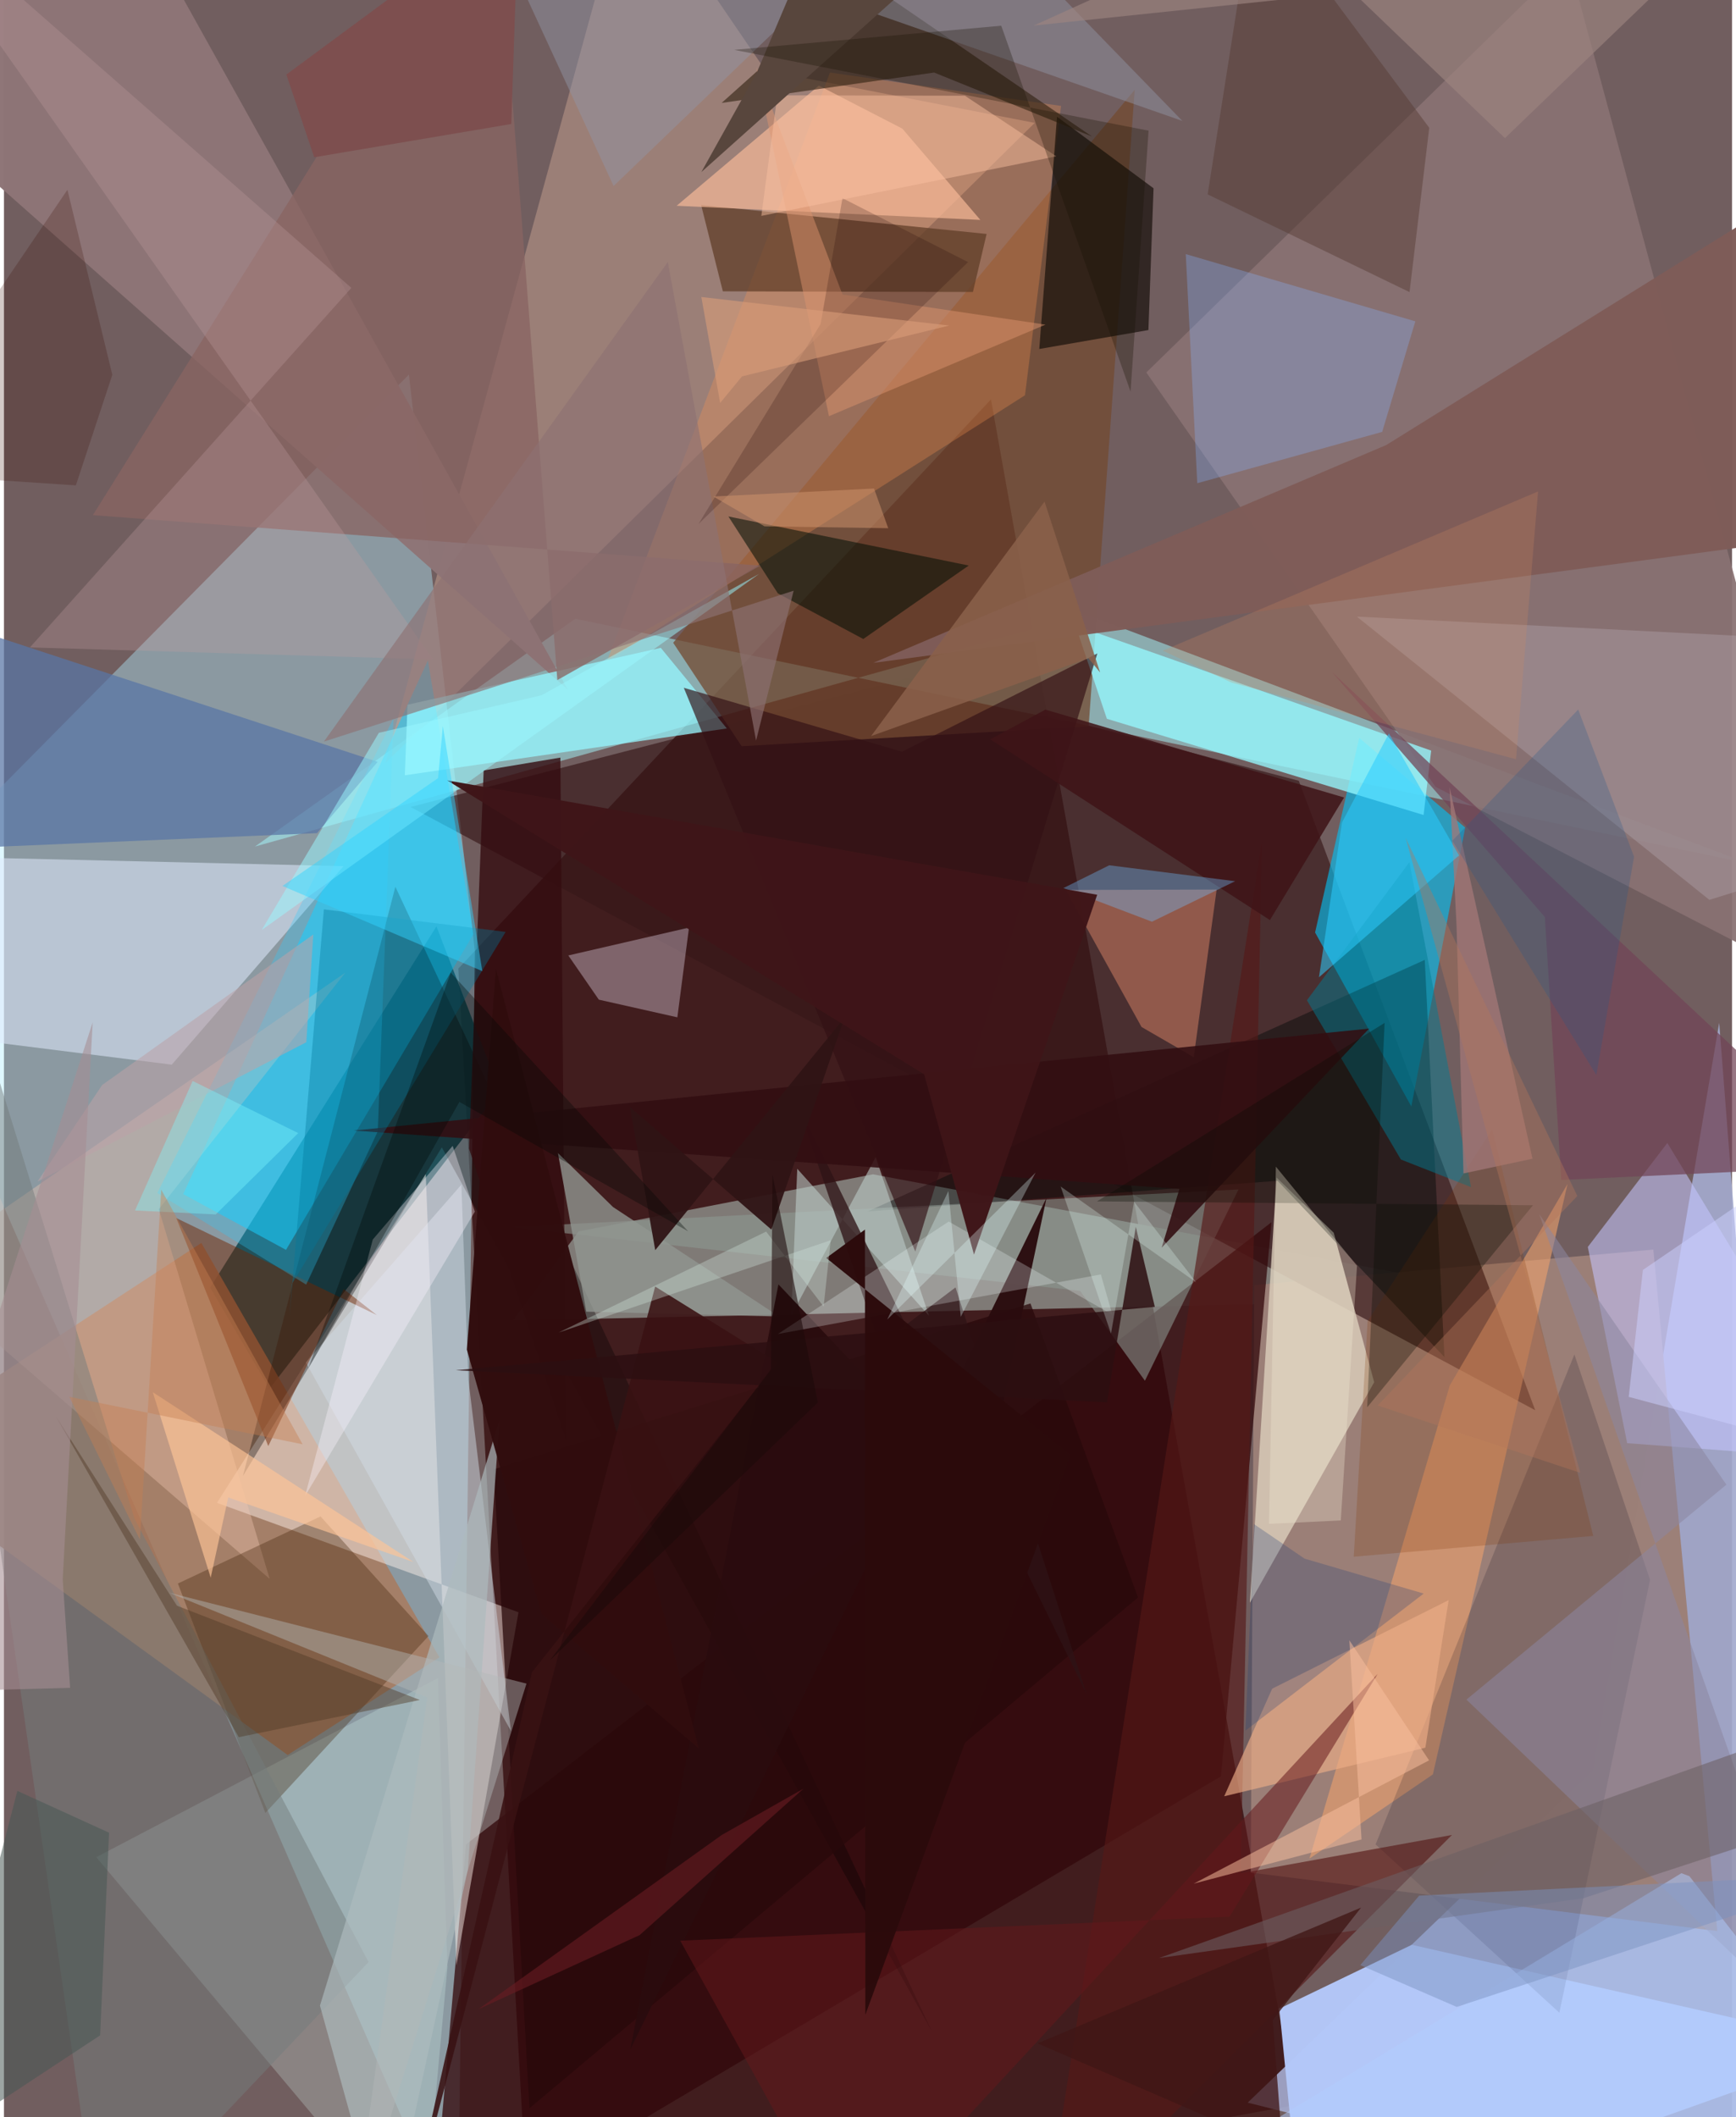 <svg xmlns="http://www.w3.org/2000/svg" width="228" height="278" viewBox="0 0 836 1024"><path fill="#715e5f" d="M0 0h836v1024H0z"/><path fill="#381111" fill-opacity=".835" d="M219.836 468.45L254.162 1086l370.595-67.858-147.26-824.972z"/><path fill="#b2effe" fill-opacity=".412" d="M227.803 459.983L219.508 1086-62 441.918l257.9-260.741z"/><path fill="#a3aace" fill-opacity=".918" d="M829.783 494.76l-61.07 361.46-167.025 160.752L875.787 1086z"/><path fill="#807b77" fill-opacity=".996" d="M246.2 638.69l493.748-10.825-319.555-59.89-142.38 27.604z"/><path fill="#013b45" fill-opacity=".765" d="M99.774 622.78l109.452-174.698 30.653 79.507L128.47 671.683z"/><path fill="#9c8077" fill-opacity=".988" d="M604.857 621.572l-1.702 284.13 225.699 28.3-30.927-329.616z"/><path fill="#371819" fill-opacity=".663" d="M626.407 377.623L740.77 682.068 196.71 390.313l240.38-62.259z"/><path fill="#a5f9fc" fill-opacity=".506" d="M276.406 299.262l567.909 118.475-321.138-120.651L121.42 409.443z"/><path fill="#caa292" fill-opacity=".482" d="M184.577 369.027L302.839-62l65.548 96.056 130.262 25.387z"/><path fill="#00c3f5" fill-opacity=".612" d="M655.622 356.878l51.286 43.386-26.073 134.868-46.549-84.118z"/><path fill="#12d0ff" fill-opacity=".545" d="M227.115 451.823l-90.671 152.694-49.725-26.962 118.362-258.14z"/><path fill="#a87a5e" fill-opacity=".843" d="M-62 704.139L137.23 848.83l73.454-47.244L95.496 601.172z"/><path fill="#32070a" fill-opacity=".749" d="M206.496 1086l382.265-226.864 24.41-267.979L223.5 892.107z"/><path fill="#fef1ea" fill-opacity=".478" d="M103.064 726.873l100.991-159.08 14.8 382.857 30.059-170.857z"/><path fill="#daceba" fill-opacity=".816" d="M615.645 569.537l-12.888 205.629 60.118-106.631-19.568-72.306z"/><path fill="#734a30" fill-opacity=".749" d="M356.87 360.925l167.87-9.64 22.29-307.868-223.276 267.471z"/><path fill="#b3c8f9" fill-opacity=".976" d="M898 989.937L628.313 1086 617 971.503l64.08-30.881z"/><path fill="#897172" fill-opacity=".937" d="M692.538 380.532l-139.9-200.382L756.792-19.304l135.547 503.06z"/><path fill="#deeafc" fill-opacity=".553" d="M164.303 418.927l-83.12 96.009-121.56-15.266L-62 413.62z"/><path fill="#8e7476" fill-opacity=".988" d="M1.028-18.48L-32.31 63.512l305.214 270.199L52.564-62z"/><path fill="#dcfffa" fill-opacity=".231" d="M209.973 811.622l4.57 139.927-12.3 134.451L44.664 898.244z"/><path fill="#c6c6ff" fill-opacity=".557" d="M785.27 698.014L898 706.49l-93.299-153.675-38.476 50.288z"/><path fill="#fe9750" fill-opacity=".29" d="M399.604 35.079L291.71 319.869l202.238-128.695 17.45-139.942z"/><path fill="#96f8ff" fill-opacity=".769" d="M690.446 363.042l-3.672 31.147L533.56 347.65l-15.221-45.192z"/><path fill="#17110a" fill-opacity=".698" d="M556.139 91.068l-46.694-34.611-8.587 112.335 52.8-9.156z"/><path fill="#96f7ff" fill-opacity=".753" d="M195.235 340.863l-1.302 34.112 155.785-22.637-31.952-39z"/><path fill="#000907" fill-opacity=".427" d="M417.805 585.933l269.54-121.663 9.535 192.148-80.717-85.303z"/><path fill="#050002" fill-opacity=".333" d="M189.35 428.884L448.837 982.43 211.816 554.94l-96.184 158.88z"/><path fill="#eda16e" fill-opacity=".596" d="M691.262 858.223l65.132-285.54-56.912 97.352L631.57 898.93z"/><path fill="#5f3d27" fill-opacity=".729" d="M337.264 99.144l10.513 41.769 120.986.315 6.62-28.078z"/><path fill="#f2c7b3" fill-opacity=".376" d="M-43.706 614.932l172.242 148.705-53.623-178.818L165.171 470.4z"/><path fill="#3c1c00" fill-opacity=".322" d="M84.143 765.883l42.316 110.977 78.933-85.558-52.237-57.848z"/><path fill="#01011d" fill-opacity=".165" d="M663.55 892.078l88.915 81.409 43.86-209.365-36.588-109.002z"/><path fill="#e48c6c" fill-opacity=".459" d="M550.33 496.715l25.253 14.594 11.08-81.067-73.017.213z"/><path fill="#5976a5" fill-opacity=".733" d="M-62 288.81v123.218l213.458-9.06 29.332-34.487z"/><path fill="#f0e7f9" fill-opacity=".353" d="M273.02 462.118l58.39-13.483-5.635 43.412-37.994-8.547z"/><path fill="#7f5c58" fill-opacity=".98" d="M420.518 320.612l248.205-105.368L880.07 83.787 898 257.048z"/><path fill="#28080a" fill-opacity=".749" d="M548.637 772.649l-52.038-142.22-259.674 80.238 17.293 309.021z"/><path fill="#f8ba98" fill-opacity=".675" d="M472.35 106.364l-146.917-6.84 68.79-58.125 40.374 20.796z"/><path fill="#8e9993" fill-opacity=".561" d="M520.606 624.375L245.13 593.506 597.238 575.3l-45.27 92.514z"/><path fill="#d2dde6" fill-opacity=".482" d="M146.07 658.999l75.225-86.023 3.374 94.226 20.594 169.981z"/><path fill="#87b5ff" fill-opacity=".306" d="M571.732 122.899l111.052 32.519-16.034 53.472-89.459 24.828z"/><path fill="#2f1f0f" fill-opacity=".592" d="M449.99 35.085l76.349 30.92-111.754-76.533-67.401 60.31z"/><path fill="#000f05" fill-opacity=".541" d="M415.723 309.058l51.01-35.53-116.269-23.74 23.917 37.2z"/><path fill="#896462" fill-opacity=".769" d="M237.431-62L43.014 249.152l322.88 24.428-98.18 55.339z"/><path fill="#724557" fill-opacity=".741" d="M898 563.95L642.486 325.073l102.946 118.454 7.94 127.182z"/><path fill="#340c10" fill-opacity=".8" d="M271.943 696.324L224.98 555.557l7.082-182.926 37.11-6.205z"/><path fill="#561816" fill-opacity=".635" d="M598.31 906.052l10.304-499.747L502.12 1086l198.388-198.493z"/><path fill="#b0a1a8" fill-opacity=".427" d="M654.48 298.232l170.545 136.996L898 412.592l-13.21-102.773z"/><path fill="#ecad87" fill-opacity=".655" d="M687.633 845.295l-97.307 23.501 23.196-52.041 85.382-42.834z"/><path fill="#702400" fill-opacity=".482" d="M83.332 589.118l44.54 110.292 36.488-75.93 16.037 12.583z"/><path fill="#c09d9f" fill-opacity=".31" d="M-61.02-62l268.614 380.94-195.024-5.812 155.506-173.88z"/><path fill="#331014" fill-opacity=".659" d="M434.463 363.586l94.49-47.55-88.077 289.308-111.99-272.69z"/><path fill="#29ceff" fill-opacity=".294" d="M180.851 547.177l-34.655 74.15-71.99-44.309 114.262-229.67z"/><path fill="#bcccc8" fill-opacity=".584" d="M421.723 559.638l-40.829 76.613 2.879-70.95 63.731 71.084z"/><path fill="#007b92" fill-opacity=".486" d="M675.791 560.812l33.93 13.347-29.794-157.141-49.589 66.769z"/><path fill="#747d7d" fill-opacity=".494" d="M63.135 734.47l113.24 214.51L46.426 1086-62 329.275z"/><path fill="#803500" fill-opacity=".216" d="M652.993 752.937l6.688-113.85 60.264-92.748 48.916 196.535z"/><path fill="#2e1315" fill-opacity=".765" d="M523.749 819.405l-63.412-196.724-36.653 27.68-40.677-118.425z"/><path fill="#8c879f" fill-opacity=".553" d="M742.726 587.245l143.015 405.44L707.498 822.04l125.77-103.956z"/><path fill="#54382e" fill-opacity=".435" d="M679.977 141.285l9.538-79.49-84.336-113.363L582.317 94.01z"/><path fill="#adbabd" fill-opacity=".675" d="M224.41 904.243l15.303-217.442-86.845 283.246L185 1086z"/><path fill="#919690" fill-opacity=".796" d="M268.003 557.687l26.644 26.106 80.345 52.969-93.284-2.354z"/><path fill="#9295a7" fill-opacity=".463" d="M453.1-62L294.923 89.968 224.839-62 570.072 58.479z"/><path fill="#3f1418" fill-opacity=".867" d="M477.138 357.587l135.302 87.421 35.876-59.29-144.508-42.501z"/><path fill="#9bf7ff" fill-opacity=".506" d="M365.331 277.567l-105.276 58.72-78.683 18.148-56.67 95.365z"/><path fill="#2a0c0e" fill-opacity=".961" d="M473.436 725.458l30.944-146.165-201.388 412.026 71.674-370.109z"/><path fill="#b2ceff" fill-opacity=".49" d="M898 1013.719L514.596 1086l296.917-180.007 3.858 1.454z"/><path fill="#f5ffff" fill-opacity=".247" d="M536.21 635.869l-5.563-19.47L374.4 645.217l82.654-54.39z"/><path fill="#a27777" fill-opacity=".765" d="M702.72 447.669l3.345 119.889 33.399-7.118-40.107-179.662z"/><path fill="#63171c" fill-opacity=".525" d="M327.18 938.643L408.504 1086l256.065-276.4-71.665 117.417z"/><path fill="#320e11" fill-opacity=".886" d="M560.081 603.449l100.336-105.955-491.172 49.318 399.413 28.242z"/><path fill="#71c0ff" fill-opacity=".361" d="M595.618 426.206L555.365 445.8l-42.817-16.276 22.146-11.018z"/><path fill="#dd946e" fill-opacity=".475" d="M405.653 142.455l98.211 14.56-104.75 44.28-35.161-168.737z"/><path fill="#300d0e" fill-opacity=".976" d="M223.936 652.755l36.124 127.86 76.063 65.007-98.142-377.193z"/><path fill="#00779c" fill-opacity=".369" d="M138.187 636.447l1.091-15.365 103.414-170.341-87.915-10.915z"/><path fill="#8d7173" fill-opacity=".639" d="M363.848 358.2l18.179-72.497-227.28 72.991 166.397-231.971z"/><path fill="#fdf5ff" fill-opacity=".361" d="M227.806 586.043l-82.132 137.496 32.753-124.016 38.643-45.302z"/><path fill="#2cccfe" fill-opacity=".541" d="M669.987 354.737l33.936 59.01-67.753 58.927 11.122-74.87z"/><path fill="#040b00" fill-opacity=".302" d="M667.922 494.735l-139.166 86.35 210.93 1.852-80.205 97.746z"/><path fill="#6c6063" fill-opacity=".569" d="M764.036 918.125L898 874.321l-3.774-46.618L558.744 947.05z"/><path fill="#391113" fill-opacity=".882" d="M255.39 808.852L193.082 1086l121.954-463.74 59.11 36.731z"/><path fill="#4f3a25" fill-opacity=".443" d="M113.605 840.211l87.575-17.988L83.683 776.62l-58.588-91.604z"/><path fill="#baa1a8" fill-opacity=".557" d="M146.276 504.1l3.375-52.12-102.156 72.807-31.279 46.69z"/><path fill="#2f1415" fill-opacity=".941" d="M315.075 604.646l91.65-112.6-35.48 102.645-68.408-59.216z"/><path fill="#234279" fill-opacity=".271" d="M686.832 770.748l-86.25 66.305 4.122-99.908 24.48 16.706z"/><path fill="#b3b8b8" fill-opacity=".447" d="M204.752 821.043l-36.44 262.292 84.465-269.033L79.88 770.327z"/><path fill="#1a0000" fill-opacity=".196" d="M335.98 253.455L466.41 126.78l-60.768-30.93-10.536 60.813z"/><path fill="#fbc0a1" fill-opacity=".467" d="M366.399 104.416l142.704-28.811L464.882 46.3l-90.736-.186z"/><path fill="#7b91c0" fill-opacity=".475" d="M898 906.256L702.807 970.68l-46.633-20.235 28.48-33.594z"/><path fill="#fdc396" fill-opacity=".659" d="M198.138 755.52l-89.642-31.26-8.483 38.797-28.01-89.699z"/><path fill="#2c0f11" fill-opacity=".847" d="M547.552 593.387l-13.938 84.875-315.027-15.522 338.169-30.67z"/><path fill="#3f1518" fill-opacity=".976" d="M528.874 432.76l-314.469-55.322 230.768 142.156 24.104 87.202z"/><path fill="#401615" fill-opacity=".776" d="M613.806 977.052l4.758 62.59-118.548-51.349 156.53-65.664z"/><path fill="#a68e92" fill-opacity=".58" d="M28.424 763.928l3.583 52.431L-62 818.825 42.925 494.463z"/><path fill="#9d847f" fill-opacity=".651" d="M726.13 66.808l91.31-87.896-319.291 33.457 116.323-52.7z"/><path fill="#25578a" fill-opacity=".255" d="M761.58 343.174l27.013 71.185-18.235 105.623-69.69-113.329z"/><path fill="#58463d" d="M405.307-62l-41.166 97.241-26.768 47.99L499.7-62z"/><path fill="#2b0b0c" fill-opacity=".976" d="M416.522 594.701l.192 379.784 99.208-270.762-118.12-95.281z"/><path fill="#f9bf9d" fill-opacity=".514" d="M650.864 793.358l38.564 58.062-113.88 59.64 81.207-21.39z"/><path fill="#f2ead3" fill-opacity=".322" d="M615.322 564.27l-3.34 172.764 34.74-1.65 7.847-123.16z"/><path fill="#150e02" fill-opacity=".29" d="M545.02 189.4l8.719-126.2L353.26 24.117l129.198-11.679z"/><path fill="#370a01" fill-opacity=".22" d="M30.702 91.79L-62 228.356l96.787 6.4 17.638-53.473z"/><path fill="#8a604a" fill-opacity=".863" d="M419.504 356.007l105.125-37.656 5.665 6.916-26.89-82.65z"/><path fill="#d18a60" fill-opacity=".243" d="M731.486 367.225l10.673-129.52-181.597 77.013 33.247 15.397z"/><path fill="#dc9d7a" fill-opacity=".584" d="M457.28 157.449l-100.224 24.588-10.584 12.854-9.092-51.24z"/><path fill="#020703" fill-opacity=".337" d="M216.152 470.424L331.011 595.56l-110.686-62.6-73.118 128.963z"/><path fill="#80faff" fill-opacity=".365" d="M91.29 522.821l-27.88 62.643 39.047 1.911 39.902-39.332z"/><path fill="#6a1c22" fill-opacity=".588" d="M229.53 971.788l78-35.855 79.251-70.813-39.528 22.393z"/><path fill="#d0e3db" fill-opacity=".349" d="M268.347 644.504l100.379-48.83 27.811 36.264 3.424-32.08z"/><path fill="#32d2ff" fill-opacity=".475" d="M210.023 376.342l2.296-25.21 19.099 118.578-96.7-41.189z"/><path fill="#ced2ff" fill-opacity=".498" d="M858.614 695.04L898 542.436l-105.126 71.787-6.867 61.394z"/><path fill="#b2755b" fill-opacity=".392" d="M678.096 405.236l83.057 173.232-96.599 101.323 98.033 32.577z"/><path fill="#1d0a0a" fill-opacity=".576" d="M371.795 568.13l21.941 110.232-129.713 124.795L371.05 662.27z"/><path fill="#475955" fill-opacity=".537" d="M6.48 866.179l-45.28 174.48 85.333-56.23 4.308-98.024z"/><path fill="#dffaf1" fill-opacity=".282" d="M576.763 620.233l-30.045-39.015-11.166 63.778-24.37-71.137z"/><path fill="#7d4f4f" fill-opacity=".965" d="M150.087 76.066l95.353-16.092 3.562-106.922-112.39 83.008z"/><path fill="#ce946c" fill-opacity=".518" d="M367.913 254.569l-24.707-14.426 77.708-3.86 6.865 19.196z"/><path fill="#e5fffe" fill-opacity=".302" d="M499.07 567.14l-36.203 69.781-5.973-60.856-29.586 62.144z"/><path fill="#c57f51" fill-opacity=".42" d="M65.77 744.666l-34.137-69.084 112.854 22.976-68.408-123.18z"/></svg>